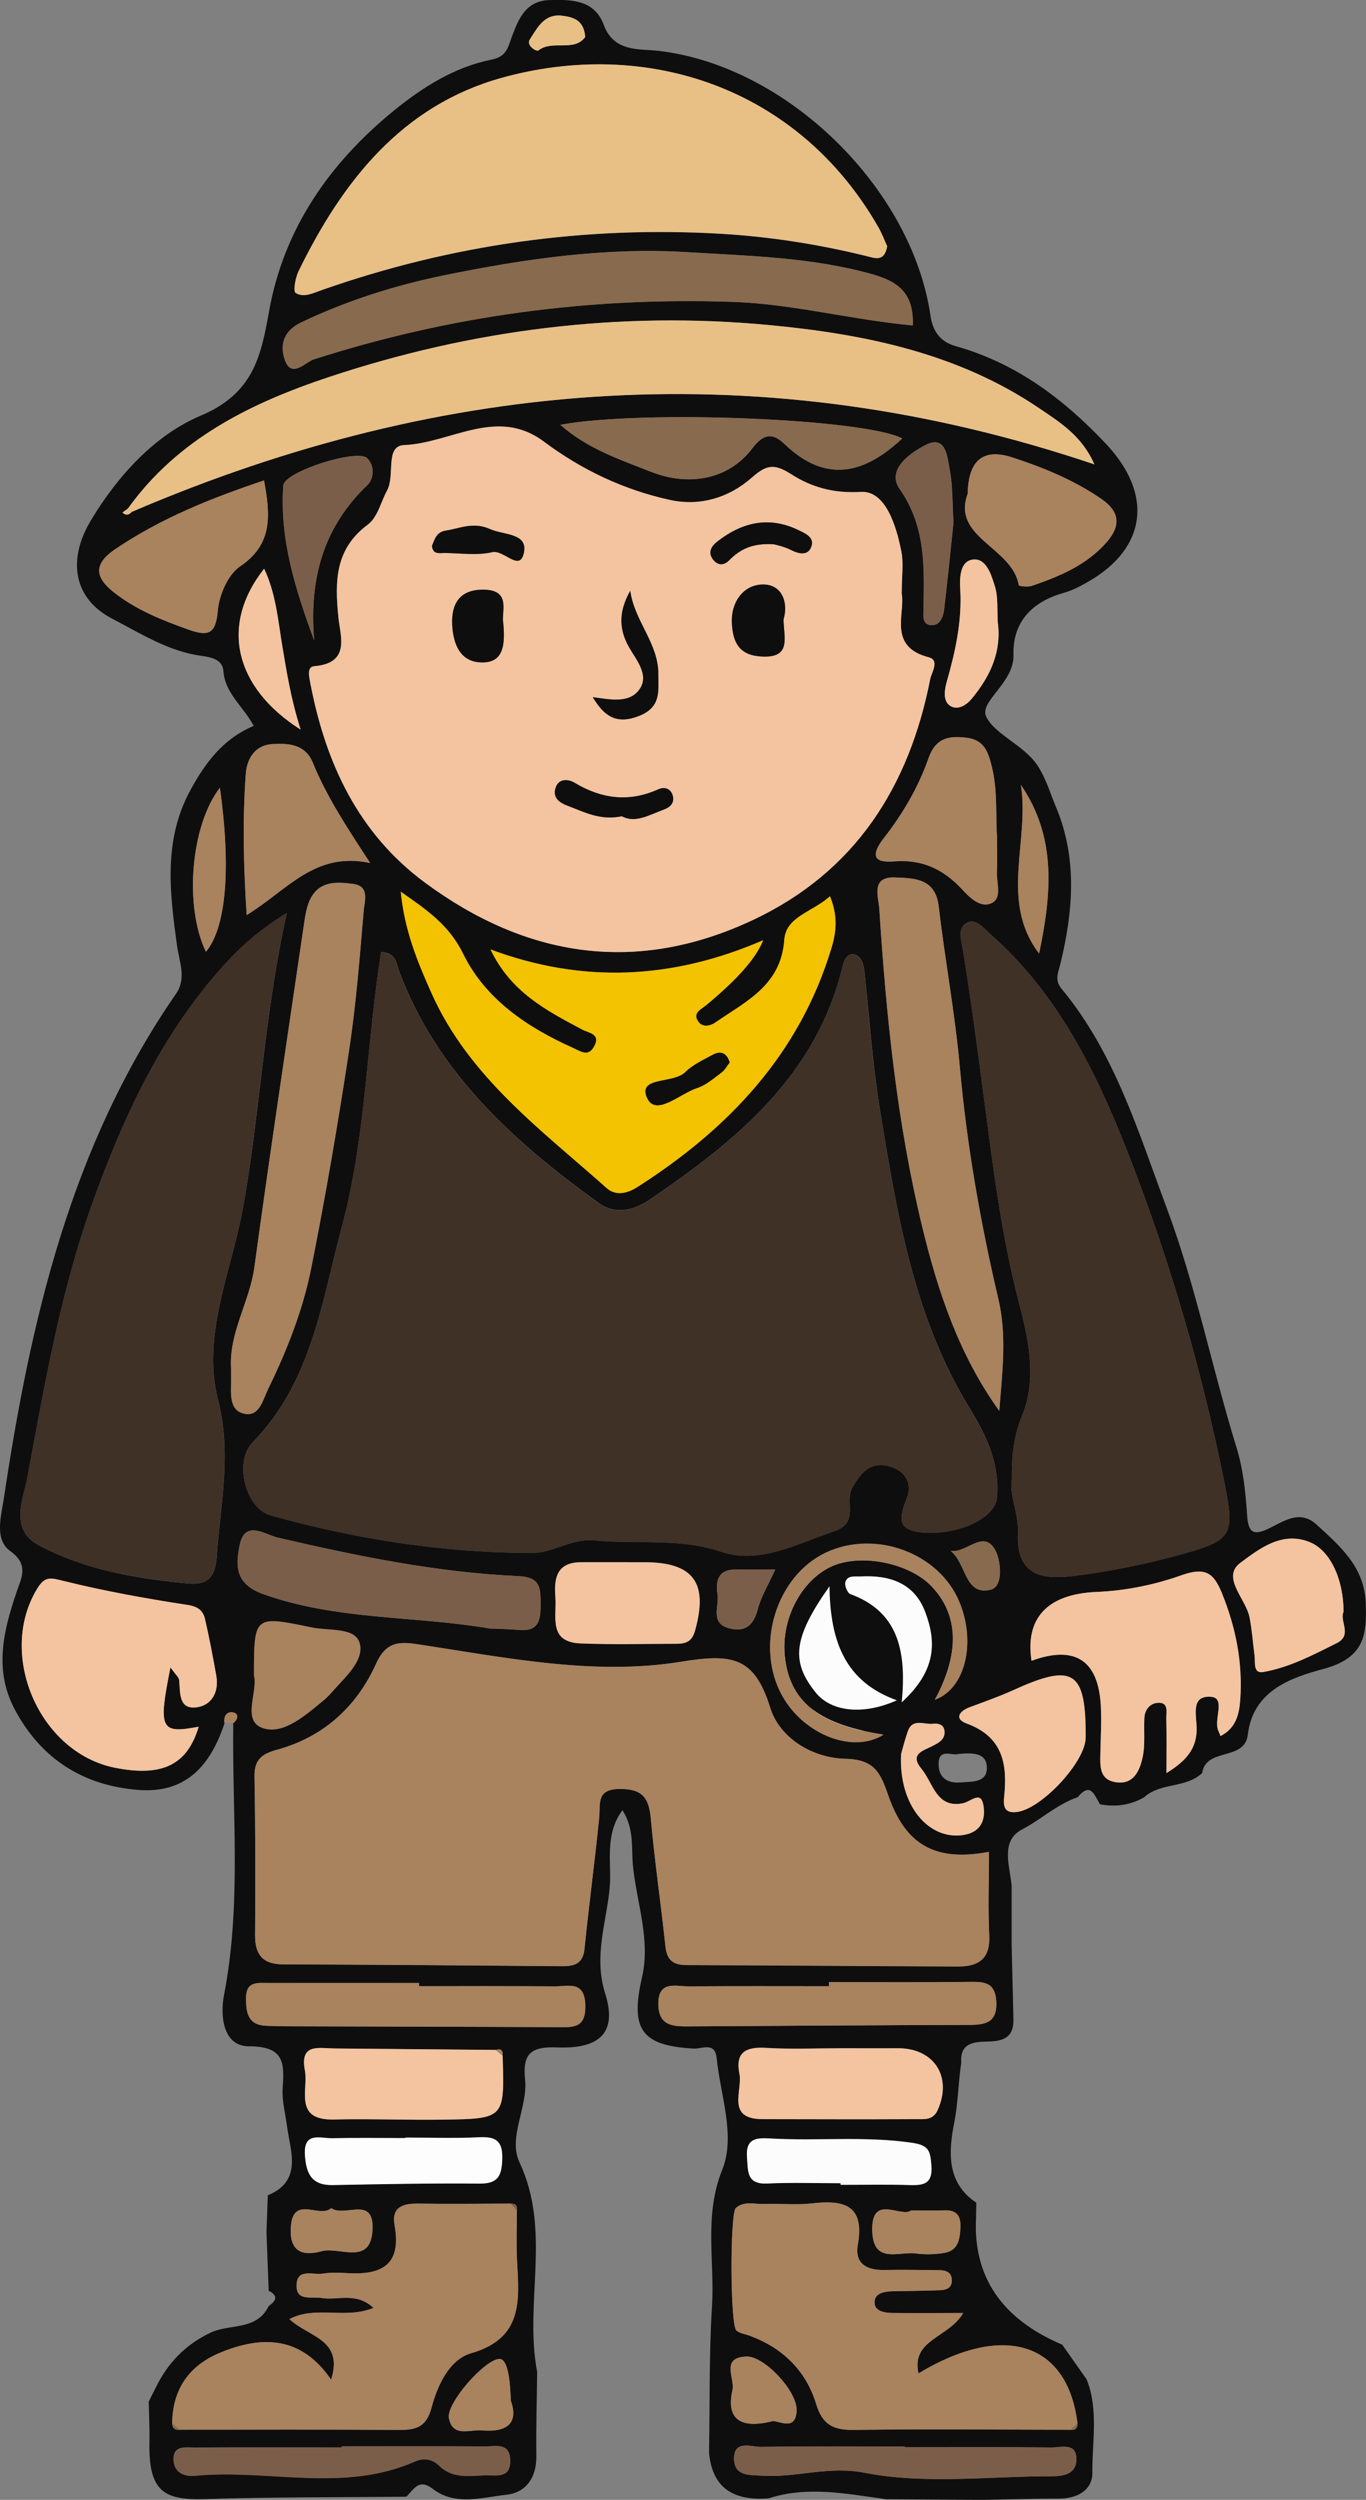 <?xml version="1.0" encoding="UTF-8"?>
<svg id="Layer_2" data-name="Layer 2" xmlns="http://www.w3.org/2000/svg" viewBox="0 0 185.46 339.37">
  <rect x="0" y="0" width="185.46" height="339.37" fill="#808080" stroke="none"/>
  <defs>
    <style>
      .cls-1 {
        fill: #f3c200;
      }

      .cls-2 {
        fill: #e8c086;
      }

      .cls-3 {
        fill: #fcfcfc;
      }

      .cls-4 {
        fill: #f3c49f;
      }

      .cls-5 {
        fill: #fdfdfd;
      }

      .cls-6 {
        fill: #a9825e;
      }

      .cls-7 {
        fill: #0f0e0e;
      }

      .cls-8 {
        fill: #3f3126;
      }

      .cls-9 {
        fill: #886a4e;
      }

      .cls-10 {
        fill: #7b5e49;
      }
    </style>
  </defs>
  <g id="Layer_1-2" data-name="Layer 1">
    <g>
      <ellipse class="cls-3" cx="117.83" cy="222.97" rx="11.5" ry="12"/>
      <path class="cls-7" d="m30.49,233.91c-1.85,5.62-5.12,9.57-11.61,9.09-7.55-.56-13.3-4.2-16.88-10.94-2.85-5.36-1.54-10.7.29-16.04.63-1.83,1.67-3.62-.91-5.46-2.19-1.56-1.2-4.84-.87-7.06,3.63-24.26,9.1-47.94,23.39-68.59,1.46-2.11.43-4.33.13-6.56-.98-7.16-1.89-14.3,1.84-21.12,2.05-3.76,4.5-6.99,8.58-8.68-1.44-2.69-3.89-4.39-4.12-7.46-.11-1.51-1.54-1.86-2.97-2.05-4.47-.6-8.26-3.04-12.13-5.05-5.25-2.72-6.12-7.98-2.88-13.36,3.69-6.13,8.72-11.59,14.92-14.21,7.08-2.99,8.16-7.96,9.26-14.16,2-11.23,8.23-20.13,16.92-27.22,3.88-3.16,8.22-5.93,13.27-6.94,2.14-.43,2.23-1.7,2.85-3.32.84-2.18,1.8-4.68,5.04-4.77,3.12-.09,6.12,0,7.38,3.41,1.37,3.69,4.85,3.19,7.36,3.48,17.48,1.99,34.45,18.63,36.98,35.95.34,2.33,1.49,3.6,3.44,4.15,8.2,2.3,14.64,7.16,20.39,13.26,6.37,6.76,5.59,14.04-2.29,18.64-1.1.64-2.27,1.26-3.49,1.6-4.3,1.2-6.91,4-6.78,8.39.12,3.81-4.7,6.34-3.7,8.41,1.16,2.41,5.08,3.83,6.91,6.55,1.25,1.85,1.86,4.12,2.76,6.2,2.7,6.83,2.08,13.79.43,20.67-.32,1.35-.88,2.31.14,3.53,7.24,8.73,10.4,19.41,14.27,29.76,3.97,10.62,6.15,21.77,9.49,32.57.9,2.91,1.21,6.06,1.42,9.12.14,2.02.62,2.85,2.61,1.96,2.23-1,4.47-2.87,6.86-.65,3.13,2.89,6.42,5.65,6.63,10.56.19,4.49-.23,7.5-5.7,8.99-4.27,1.16-9.58,2.85-10.3,8.91-.43,3.69-5.66,1.69-6.21,5.24-2.21,2.09-5.65,1.24-7.88,3.29-1.87,1.07-3.86,1.34-5.97.95-.76-1.12-1.22-3.16-3.04-.97-2.8.96-4.97,3.03-7.57,4.39-2.96,1.55-1.65,4.94-1.4,7.66,0,2.67,0,5.33,0,8,.08,3.33.16,6.66.24,9.99.08,2.28-.98,3.06-3.27,3.13-1.64.05-4.06-.06-3.81,2.88-.41,2.7-.42,5.42-.96,8.16-.74,3.79-1.12,8.11,3,10.84l-.03,2q-.65,12.04,11.7,17.28c1.11,1.57,2.21,3.14,3.32,4.72,1.63,4.13.73,8.45.77,12.66.02,2.37-2.06,3.53-4.58,3.52-3.47-.01-6.93.11-10.4.17l-13.01-.09c-5.33-.72-10.65-1.85-15.99-.11-4.51.33-7.59-1.21-8.06-6.16.11-6.65-.01-13.32.4-19.95.38-6.15-1.12-12.25,1.39-18.52,1.85-4.62-.26-10.09-.76-15.16-.22-2.24-2.02-1.22-3.1-1.28-7.1-.38-8.67-2.58-7.03-9.69,1.18-5.14-.75-10.15-1.24-15.19-.22-2.24.22-4.92-1.42-7.48-2.48,3.31-1.45,7.26-1.72,10.38-.4,4.7-2.24,9.39-.63,14.49,1.67,5.28-.66,7.57-6.54,7.33-3.51-.14-4.7.83-4.33,4.37.39,3.77-2.35,7.83-.76,11.23,4.39,9.32.61,19.08,2.4,28.46-.04,3.8-.16,7.6-.11,11.4.04,2.92-1.37,4.97-4.07,5.27-3.32.36-6.93,1.56-10.01-.81-1.91-1.47-2.57.14-3.58,1.08-9.09.09-18.19.03-27.27.32-5.68.18-7.74-1.04-7.6-7.8.04-1.81-.06-3.63-.1-5.44.34-.67.68-1.33,1.01-2,1.58-3.21,3.93-5.66,7.16-7.24,2.63-1.41,6.43-.26,8.12-3.72.99-.69,1.37-1.39,0-2.08-.1-2.65-.2-5.3-.3-7.96.06-1.67.12-3.33.18-5,4.78-1.95,3.04-6.08,2.62-9.31-.22-1.73-.72-3.52-.6-5.28.24-3.43.21-5.63-4.6-5.64-3.49-.01-3.92-4.11-3.36-6.98,2.38-12.25,1.09-24.59,1.25-36.89.61-.47.78-1.23.06-1.43-.87-.24-1.42.41-1.26,1.42Zm37.75,45.17c.06-.71-.2-1.03-.94-.78-7.3-.07-14.61-.13-21.91-.2-2.07-.02-4.69-.74-4,2.94.5,2.68-1.57,6.83,3.94,6.7,4.98-.12,9.96.1,14.94.02,8.24-.13,8.24-.18,7.97-8.67Zm-44.86,49.94c.03.66.4.91,1.03.83,9.96,0,19.93-.03,29.89.03,2.25.02,3.6-.45,4.28-2.98.82-3.06,2.4-6.56,5.4-7.43,7.01-2.03,6.53-7.09,6.23-12.43-.13-2.32-.03-4.65-.03-6.97.1-.64-.18-.94-.83-.91-4.15,0-8.3.06-12.44,0-2.13-.04-3.79.41-3.33,2.96,1.04,5.74-2.17,6.79-6.82,6.46-.99-.07-2-.06-2.98.09-1.31.2-3.43-.76-3.51,1.53-.08,2.28,2.01,1.54,3.37,1.77,2.19.37,4.72-.87,7.07,1.35-3.89,1.59-7.82-.37-11.4,1.52,2.53,2.43,7.39,2.69,5.65,8.22-4.04-5.9-9.33-6.03-15.04-3.67-4.24,1.74-6.49,4.97-6.54,9.63Zm121.96.84c.65.08.96-.21.95-.86-1.33-10.98-9.99-13.79-21.59-6.8-1-4.64,4.08-4.78,6.07-8.2-3.57,0-6.47.02-9.37,0-1.17-.01-2.73-.14-2.66-1.53.07-1.31,1.6-1.42,2.81-1.43,2-.02,3.99-.07,5.99-.13.87-.02,1.68-.24,1.69-1.33,0-1.06-.74-1.38-1.65-1.39-2.5-.03-4.99-.08-7.49-.03-2.42.05-4.08-.85-3.62-3.45.95-5.41-1.94-6.08-6.24-5.59-2.14.25-4.32,0-6.48.08-1.29.05-2.7-.44-3.84.53-.82.7-.79,15.93.07,16.65.47.4,1.21.48,1.83.71,4.49,1.68,7.64,4.76,9.02,9.33.83,2.74,2.33,3.49,5.07,3.45,9.81-.14,19.63-.03,29.44-.02ZM17.89,69.49c42.59-18.27,85.96-21.53,130.69-6.45-1.68-3.87-4.67-5.7-7.51-7.63-11.09-7.51-23.84-10.08-36.76-11.29-20.27-1.9-40.23.62-59.54,7.03-10.58,3.51-20.6,8.37-27.4,17.89-.25.18-.49.35-.74.53.45.45.86.36,1.26-.08Zm33.85,59.77c-1.97,12.38-2.05,25.1-5.32,37.25-2.75,10.24-4.11,21.13-12.12,29.3-2.57,2.62-.96,8.96,2.45,9.91,11.58,3.24,23.41,5.06,35.44,5.11,2.87.01,5.43-2.04,8.59-1.72,5.71.57,11.41-.39,17.2,1.56,5.17,1.74,10.31-1.14,15.33-2.82,3.38-1.12,1.34-4.02,2.39-5.87,1.16-2.03,2.48-3.66,5.1-2.91,2.11.61,3.08,2.29,2.34,4.25-.96,2.56-1.61,4.43,2.21,4.73,4.69.37,9.76-1.93,10-4.71.39-4.62-1.32-8.27-3.77-12.27-7.53-12.3-9.83-26.4-12.11-40.38-1-6.14-1.42-12.38-2.08-18.58-.11-1.04-.31-2.15-1.3-2.5-.85-.3-1.44.52-1.64,1.36-3.53,14.99-14.42,23.87-26.34,31.95-2.35,1.59-4.79,1.88-6.85.38-11.52-8.34-21.95-17.68-27.1-31.54-.36-.96-.35-2.41-2.41-2.51Zm70.67-48.77c0-2.32.26-4.03-.05-5.64-.7-3.51-2.15-8.29-5.5-8.08-3.81.23-6.79-.7-9.48-2.42-2.4-1.54-3.43-1.18-5.39.54-3.06,2.67-6.96,3.86-11.04,2.97-6.26-1.37-11.97-4.06-17.12-7.92-6.37-4.77-12.65.22-18.96.47-2.66.11-1.2,4.1-2.33,6.17-.85,1.56-1.25,3.62-2.65,4.66-4.42,3.3-4.44,7.69-3.96,12.52.26,2.61,1.68,6.25-3.27,6.67-1,.09-.73,1.28-.53,2.35,2.07,10.83,6.5,20.34,15.56,27.03,13.84,10.22,28.8,12.51,44.62,5.02,13.79-6.52,21.11-18.05,23.97-32.67.16-.83,1.32-2.54-.17-2.93-5.71-1.48-3.14-6.04-3.72-8.75Zm11.86,170.9c-7.2,1.36-11.31-.83-13.68-7.69-1.05-3.03-1.87-4.85-5.79-4.94-4.47-.09-8.95-2.79-10.23-6.94-2.16-6.97-5.23-7.35-12.14-6.23-11.86,1.93-23.97-.61-35.89-2.4-2.54-.38-4.2-.18-5.47,2.64-2.64,5.86-7.16,9.99-13.49,11.71-2.09.57-3.07,1.38-3.03,3.67.13,7.15.13,14.31.08,21.46-.02,2.67,1.03,3.97,3.78,3.99,12.64.05,25.29.14,37.93.25,1.71.01,2.82-.36,3.02-2.38.6-5.92,1.39-11.82,1.99-17.75.19-1.95-.45-3.91,2.83-3.93,3.13-.01,3.94,1.3,4.19,4.1.51,5.76,1.36,11.48,1.97,17.24.2,1.88,1.03,2.56,2.87,2.57,12.31.03,24.61.14,36.92.19,2.7,0,4.33-1.04,4.18-4.16-.18-3.64-.04-7.3-.04-11.41Zm3.11-50.5c-.36,2.01.95,4.64.83,7.11-.31,6.11,3.53,6.43,7.58,5.94,5.02-.61,10.03-1.66,14.91-3.02,6.63-1.84,6.93-2.65,5.55-9.55-3.11-15.5-7.53-30.65-13.31-45.34-4.28-10.88-9.5-21.31-18.52-29.24-.91-.8-2.04-2.35-3.37-1.36-1.06.79-.5,2.33-.28,3.67,1.03,6.47,1.91,12.97,2.76,19.47,1.24,9.41,2.36,18.79,4.76,28.05,1.28,4.92,2.58,10.43.52,15.46-1.12,2.75-1.47,5.33-1.43,8.81ZM38.92,123.96c-4.3,2.66-6.87,5.17-9.27,7.92-8.09,9.28-13.09,20.23-17.17,31.66-4.32,12.08-6.47,24.71-8.8,37.25-.49,2.62-2.47,6.82,1.56,8.97,6.31,3.37,13.25,4.54,20.28,5.21,2.72.26,3.71-.9,3.91-3.72.5-7.07,2.05-13.89.17-21.22-2.24-8.73,1.78-17.34,3.35-25.86,2.37-12.95,2.86-26.1,5.98-40.21ZM120.45,33.46c-.38-.83-.73-1.76-1.21-2.61-10.87-18.99-31.48-25.74-51.16-20.26-13.56,3.78-21.63,14.09-27.56,26.26-.43.88-.74,2.71-.39,2.93,1.14.7,2.4,0,3.69-.44,17.46-6.11,35.47-8.66,53.92-7.6,6.65.38,13.26,1.41,19.76,3,1.27.31,2.54.9,2.94-1.26Zm-53.84,95.44c2.76,5.79,7.61,8.29,12.42,10.85.9.48,2.6.59,1.64,2.31-.81,1.46-1.78.68-2.92.17-6.24-2.8-11.86-6.62-14.87-12.76-1.91-3.9-4.85-5.89-8.46-8.42.5,5.26,2.28,9.53,4.17,13.76,5.08,11.38,14.87,18.53,23.78,26.47,1.21,1.07,2.75.77,4.16-.13,12.4-7.92,22.04-18.07,26.38-32.52.66-2.19.85-4.35-.22-6.96-2.43,2.18-5.98,2.76-6.2,5.9-.43,6.21-5.23,8.38-9.37,11.24-.68.47-1.71.69-2.28-.09-.88-1.2.34-1.69,1.06-2.28q6.36-5.26,7.71-8.8c-12.27,5.32-24.5,5.91-37,1.25Zm-35.22,57.06c0,.5,0,1,0,1.5-.01,1.82-.29,4.14,1.97,4.48,1.9.29,2.38-2.01,3.07-3.42,2.56-5.24,4.7-10.69,5.84-16.4,1.94-9.76,3.62-19.58,5.12-29.43.96-6.32,1.46-12.72,2-19.1.11-1.26.85-3.3-1.44-3.6-2.14-.28-4.47-.45-5.73,1.9-.53.99-.73,2.19-.9,3.32-2.29,15.6-4.64,31.19-6.77,46.81-.65,4.76-3.53,8.97-3.15,13.93Zm104.29,5.58c.37-5.15,1.07-10.1-.13-15.2-2.42-10.33-4.27-20.78-5.22-31.39-.66-7.33-2.02-14.6-2.88-21.92-.45-3.79-3.25-3.8-5.84-3.92-3.45-.16-2.33,2.58-2.22,4.3.94,14.51,2.39,28.97,5.83,43.14,2.13,8.81,5,17.39,10.46,24.98Zm-11.75-147.36c.18-4.41-2.04-5.98-5.49-6.95-8.23-2.32-16.72-2.48-25.11-3-11.11-.69-22.18.92-33.07,3.15-6.67,1.37-13.17,3.43-19.37,6.39-2.33,1.11-2.88,2.93-2.28,4.88.89,2.9,2.86.49,3.96.14,18.53-5.95,37.48-8.49,56.94-7.82,8.13.28,15.97,2.41,24.42,3.2ZM23.14,226.35c.72,1.02,1.15,1.36,1.19,1.73.16,1.62-.1,3.88,2.14,3.73,2.15-.15,3.33-1.98,2.9-4.33-.46-2.57-.94-5.13-1.53-7.67-.27-1.17-.96-1.71-2.41-1.93-5.63-.86-11.24-1.87-16.76-3.24-1.71-.42-2.53-.72-3.57.97-5.52,8.93.21,22.32,10.51,24.38,6.41,1.28,9.83-.39,11.37-5.57-5.19.98-5.52.38-3.83-8.06Zm142.57,9.33c2.04-1.08,2.52-2.83,2.67-4.94.35-5.04-.6-9.78-2.48-14.44-1.14-2.82-2.3-3.59-5.53-2.44-3.63,1.29-7.52,2.09-11.54,2.26-6.76.29-9.65,3.67-8.79,9.34,5.88-2.14,9.07-.1,9.41,6.1.12,2.16-.01,4.33-.06,6.49-.03,1.69-.16,3.52,2.05,3.89,2.41.41,3.26-1.51,3.66-3.26.4-1.75.17-3.64.26-5.46.06-1.14.79-1.98,1.81-2.05,1.55-.1,1.15,1.27,1.17,2.15.06,2.19.02,4.38.02,7.39,2.87-1.78,4-3.39,4.1-5.75.07-1.83-.98-4.82,1.93-4.61,2.12.16.28,3.15,1.05,4.7.07.15.13.31.26.62Zm-99.24-14.6c1.33.06,2.66.06,3.98.19,2.65.26,2.95-1.33,2.94-3.41-.01-2.11.11-3.75-2.97-3.89-11.09-.5-21.92-2.72-32.71-5.23-1.79-.42-4.46-2.5-5.18,1.05-.53,2.65-.7,5.23,3.2,6.62,10,3.57,20.52,2.92,30.72,4.66Zm-30.62-155.86c-7.12,2.38-13.97,5.12-20.19,9.32-3.15,2.13-2.73,3.97.07,6.09,2.97,2.25,6.31,3.57,9.76,4.81,2.61.93,3.79.83,4.07-2.49.18-2.14,1.36-4.93,3.02-6.05,4.48-3.02,4.13-6.95,3.26-11.68Zm78.55,212.85v-.02c-3.48,0-6.96.16-10.43-.05-2.71-.16-4.17.61-3.58,3.5.47,2.32-1.87,6.16,3.14,6.17,6.95.02,13.9.04,20.86,0,1.07,0,2.28.2,2.92-1.24,2.02-4.52-.49-8.41-5.46-8.38-2.48.02-4.97,0-7.45,0Zm16.98-211.05c-2.22,5.96,6.08,7.25,6.94,12.42.02.13,1.21.27,1.75.09,3.79-1.29,7.45-2.81,10.19-5.95,1.95-2.23,1.75-4.15-.69-5.83-3.73-2.57-7.86-4.27-12.13-5.66q-5.91-1.92-6.06,4.92Zm-8.89-7.5c-5.06-2.66-35.14-3.93-46.41-1.85,3.66,3.23,8.03,4.7,12.31,6.38,5.11,2.01,10.52,1.11,13.79-3.23,1.72-2.29,3.01-1.81,4.37-.51,5.67,5.42,10.89,3.95,15.94-.78Zm-9.93,209.56c0,.19,0,.37,0,.56-6.32,0-12.64-.03-18.97.02-1.81.02-4.29-.89-4.2,2.5.07,2.93,2.09,2.94,4.18,2.93,12.64-.07,25.29-.16,37.93-.2,2.25,0,3.94-.27,3.77-3.2-.16-2.67-1.75-2.67-3.76-2.64-6.32.08-12.63.03-18.95.03Zm-55.66.55v-.43c-6.81,0-13.62,0-20.44,0-1.51,0-3.07-.27-3.06,2.09,0,2.06.33,3.68,2.85,3.73.83.02,1.66.06,2.49.06,12.31.04,24.61.06,36.92.12,2.11.01,3.89.21,3.81-2.96-.08-3.4-2.29-2.57-4.12-2.58-6.15-.04-12.3-.02-18.46-.02Zm78.47-156c-.23-2.75.13-6.17-.73-9.65-.57-2.3-1.22-3.61-3.59-3.86-2.36-.25-4.05.13-4.99,2.81-1.37,3.92-3.49,7.54-6.05,10.82-1.69,2.17-1.61,3.42,1.35,3.18,3.81-.31,6.67,1.02,9.24,3.77,1.01,1.08,2.6,2.77,4.21,1.79,1.22-.74.46-2.75.54-4.2.07-1.32.01-2.66.01-4.67Zm-101.87,10.59c5.57-3.4,9.22-8.66,16.76-7.06-3.36-5.12-5.97-9.16-7.79-13.62-1.05-2.56-3.36-2.64-5.45-2.53-2.28.12-3.48,1.82-3.65,4.07-.44,6.11-.33,12.22.12,19.15Zm51.88,87.85c-2.16,0-4.33-.01-6.49,0-3.25.02-3.69,2.08-3.48,4.71.21,2.65-1.02,6.14,3.43,6.31,4.32.17,8.66.06,12.99.05,1.22,0,2.11-.25,2.53-1.75,1.85-6.54-.19-9.34-6.98-9.32-.67,0-1.33,0-2,0Zm97.04,6.75c0-4.36-1.76-8.24-4.47-9.42-3.83-1.66-7.04.9-9.54,2.76-2.63,1.96.75,4.88,1.24,7.37.35,1.76.46,3.51.69,5.26.12.9-.22,2.43,1.18,2.19,3.56-.61,6.76-2.32,9.97-3.92,2.19-1.09.34-2.99.93-4.24Zm-35.01,17.07c.06-9.06-1.65-10.18-9.76-6.48-1.95.89-3.98,1.6-5.98,2.34-1.45.54-2.11,1.59-.42,2.21,4.9,1.79,5.57,5.49,5.1,9.93-.13,1.22-.04,2.33,1.78,2.08,3.35-.47,9.26-6.81,9.28-10.08Zm-92.34,54.29s0,.04,0,.06c-3.32,0-6.65-.05-9.97.02-1.62.03-3.9-.94-3.68,2.31.17,2.48.9,4.1,3.76,4.04,6.65-.13,13.29-.25,19.94-.2,2.48.02,3-1.01,3.08-3.27.09-2.51-.85-3.13-3.16-3.01-3.32.17-6.64.04-9.97.04Zm67.77,42.04s0-.06,0-.09c-6.49,0-12.98-.06-19.47.05-1.38.02-3.83-1.04-3.7,1.77.11,2.24,2.2,2.03,3.86,2.14,4.62.29,8.88-1.37,13.93-.39,8.18,1.59,16.89.45,25.38.46,1.61,0,3.25-.32,3.3-2.22.06-2.41-2.03-1.67-3.34-1.68-6.66-.07-13.31-.03-19.97-.03Zm-76.44-.11v.14c-6.65,0-13.31-.03-19.96.02-1.22,0-2.98-.36-2.87,1.72.09,1.65,1.47,2.24,2.87,2.1,9.95-.98,20.19,2.36,29.92-1.95,1.17-.52,2.35-.32,3.24.56,1.78,1.76,4,1.42,6.12,1.33,1.5-.06,3.7.57,3.55-2.16-.13-2.34-2.05-1.74-3.41-1.75-6.49-.05-12.97-.02-19.46-.02Zm67.75-35.74c0,.07,0,.14,0,.21,3.16,0,6.32-.07,9.48.03,1.99.06,3.03-.3,2.83-2.72-.16-1.91-.32-2.67-2.63-3.01-6.45-.94-12.9-.2-19.33-.59-1.9-.11-3.26.05-3.06,2.56.15,1.9-.08,3.68,2.75,3.55,3.32-.15,6.65-.04,9.97-.04Zm-79.67-69.01c.63,2.21-1.7,6.17,1.18,7.2,2.8,1,5.82-1.72,8.29-3.75.38-.32.74-.67,1.07-1.05,1.74-2.01,4.44-4.27,3.83-6.64-.58-2.26-4.14-1.7-6.47-2.18-7.88-1.63-7.87-1.66-7.89,6.41Zm8.18-140.43c-.71-8.26,1.21-15.34,7.21-21.07.84-.8,1.11-2.55-.02-3.66-1.34-1.32-11.24,1.83-11.38,3.69-.52,7.26,1.61,14.06,4.19,21.04Zm77.31,148.55c-8.59-1.34-12.44-4.24-13.35-10.06-.79-5.06,1.86-10.59,6.06-12.68,3.92-1.95,10.7-.67,13.81,2.6,3.69,3.88,3.84,9.21.43,15.39,4.08-1.42,5.66-7.64,3.35-13.24-2.74-6.66-11.39-9.88-18.11-6.74-6.8,3.18-9.72,12.76-5.93,19.48,2.99,5.3,9.64,7.84,13.74,5.24Zm9.49-164.55c-.17-2.77-.1-4.97-.5-7.07-.33-1.75-.47-4.9-3.3-3.45-1.92.99-5.39,3.27-3.51,5.96,3.57,5.12,3.33,10.59,3.24,16.22-.01.92-.26,2.27,1.15,2.27,1.13,0,1.54-1.18,1.65-2.17.49-4.11.9-8.24,1.27-11.76Zm6.01,13.47c-.11-1.65.07-3.39-.42-4.91-.47-1.48-1.15-3.76-2.95-3.54-1.74.22-1.83,2.36-1.73,4.03.26,4.29-.64,8.4-1.81,12.49-.32,1.11-.56,2.58.35,3.27,1,.75,2.24.06,3.04-.92,2.49-3.02,4.07-6.36,3.51-10.42Zm-94.65,14.64c-1.34-4.26-1.88-7.76-2.47-11.25-.59-3.47-.84-7.1-2.48-10.59-5.98,7.54-4.14,16.05,4.95,21.84Zm71.79,116.32c-4.99,7.07-5.22,10.25-1.86,14.42,2.07,2.57,6.34,3.13,11.02,1.05-7-2.52-9.06-7.94-9.15-15.47Zm9.81,15.75c4.76-4.35,4.7-8.25,3.21-12.24-1.48-3.97-4.85-5.07-8.77-4.86-.75.04-1.82-.2-2.09.78-.13.46.28,1.47.68,1.62,6.28,2.31,7.7,7.34,6.97,14.69ZM29.86,106.94c-3.95,5.06-4.89,16.1-1.9,22.27,2.75-3.31,3.42-11.26,1.9-22.27Zm108.74-.39c1.23,7.58-2.94,15.81,2.48,22.9,1.64-7.88,2.47-15.68-2.48-22.9Zm-16.24,131.51c-.39,6.97,3.7,11.76,8.43,11.05,2.56-.39,3.01-2.23,2.76-3.92-.33-2.23-1.69-.6-2.85-.38-3.57.69-4-2.78-5.58-4.69-1.65-1.99.17-2.42,1.48-3.09.86-.44,1.82-.92,1.63-2.14-.13-.86-.96-.95-1.56-.88-1.19.14-2.78-.81-3.41,1.04-.43,1.24-.75,2.53-.89,3Zm1.35,62.02c-1.41,1.05-5.44-2.35-5.29,2.79.14,4.55,3.6,2.75,5.89,3.05,1.3.17,2.67.15,3.96-.09,1.82-.34,2.05-1.84,2.12-3.43.08-1.69-.58-2.42-2.29-2.33-1.32.07-2.65.01-4.4.01Zm-19.06,28.67c.74-.44,3.41,1.63,3.5-1.54.08-2.61-4.39-7.37-6.79-7.29-3.6.11-1.56,2.96-1.92,4.54-.84,3.72.8,5.31,5.2,4.29Zm-35.3-2.86q-.17-5.81-1.62-5.65c-2.05.22-7.18,6.05-6.78,8.06.53,2.64,2.85,1.49,4.45,1.64,3.26.3,5.09-.85,3.95-4.04Zm-24.38-26.13c-1.64,1.47-5.34-1.98-5.5,2.86-.12,3.43,2.1,3.58,4.21,2.99,2.41-.67,6.71,2.08,6.9-3,.17-4.59-3.76-1.54-5.62-2.85Zm60.28-86.68c-2.11,0-3.73.02-5.35,0-2.4-.04-2.76,1.53-2.48,3.34.25,1.61-1.07,3.92,1.57,4.63,2.14.57,3.33-.37,3.9-2.59.43-1.7,1.41-3.27,2.36-5.37Zm23.82-2.54c2.14,1.66,1.89,6.14,5.44,5.27,1.78-.44,1.39-3.98.61-5.39-1.59-2.87-3.86.45-6.05.12ZM79.45,5.03c-.16-2.24-1.51-2.68-3.06-2.89-2.5-.35-3.43,1.64-4.46,3.22-.53.82.92,1.69,1.17,1.49,1.88-1.49,4.82.26,6.35-1.82Zm50.69,233.08c-.82.32-2.73-.9-2.71,1.41.02,1.85,1.23,2.6,2.97,2.46,1.44-.12,3.48.05,3.58-1.79.12-2.26-1.87-2.27-3.83-2.08Z"/>
      <path class="cls-6" d="m30.49,233.91c-.16-1,.39-1.66,1.26-1.42.72.2.55.96-.06,1.43-.4,0-.8,0-1.2-.01Z"/>
      <path class="cls-4" d="m122.41,80.5c.58,2.71-1.99,7.28,3.72,8.75,1.49.39.33,2.09.17,2.93-2.86,14.62-10.18,26.15-23.97,32.67-15.82,7.48-30.78,5.2-44.62-5.02-9.05-6.69-13.48-16.2-15.56-27.03-.2-1.07-.48-2.26.53-2.35,4.95-.42,3.53-4.06,3.27-6.67-.49-4.84-.47-9.22,3.96-12.52,1.4-1.04,1.79-3.1,2.65-4.66,1.13-2.07-.34-6.07,2.33-6.17,6.3-.25,12.58-5.24,18.96-.47,5.15,3.85,10.86,6.55,17.12,7.92,4.07.89,7.98-.29,11.04-2.97,1.96-1.72,2.99-2.08,5.39-.54,2.69,1.72,5.68,2.65,9.48,2.42,3.35-.2,4.81,4.57,5.5,8.08.32,1.6.05,3.32.05,5.64Zm-54.09,4.07c-.33-1.42,1.2-4.5-2.72-4.52-3.17-.02-4.35,1.89-4.21,4.78.13,2.67,1.12,5.13,4.14,5.1,2.89-.03,3.04-2.49,2.79-5.36Zm12.17,10.08c1.55,2.61,3.24,3.73,6.28,2.53,3.04-1.2,2.6-3.41,2.61-5.68.02-4.18-3.28-7.24-3.81-11.31-1.45,2.57-1.68,5-.18,7.64,1,1.76,2.83,3.83,1.4,5.79-1.4,1.92-3.95,1.33-6.29,1.02Zm25.88-10.54c.7-2.4-.25-4.88-2.96-4.76-2.44.11-4.22,2.32-4.05,5.31.15,2.64,1.05,4.32,4.07,4.47,4.03.2,2.99-2.52,2.94-5.02Zm-21.94,26.7c1.84.99,3.75-.21,5.73-.92.81-.3,1.45-.9,1.18-1.87-.27-.99-1.14-1.23-1.95-.87-3.96,1.78-7.68,1.33-11.35-.87-.82-.49-2.08-.64-2.55.52-.52,1.28.22,2.08,1.51,2.56,2.28.85,4.45,2.07,7.44,1.45Zm20.71-36.9c.17.06,1.31.28,2.3.78,1.01.51,2.11.71,2.6-.24.72-1.41-.61-1.99-1.64-2.48-4-1.94-7.65-1.07-11.01,1.54-.81.63-1.36,1.51-.54,2.51.61.75,1.41.78,2.1.08,1.45-1.45,3.09-2.43,6.19-2.2Zm-46.49.18c.1,1.25,1.08.97,1.8.98,2.13.04,4.35.36,6.38-.11,1.61-.37,3.81,2.85,4.32-.05.44-2.55-2.76-2.25-4.61-3.08-2.3-1.03-4.06-.09-6.06.21-1.2.18-1.46,1.15-1.83,2.05Z"/>
      <path class="cls-6" d="m134.27,251.4c0,4.11-.14,7.77.04,11.41.15,3.12-1.48,4.17-4.18,4.16-12.31-.04-24.61-.15-36.92-.19-1.84,0-2.68-.69-2.87-2.57-.6-5.75-1.46-11.48-1.97-17.24-.25-2.79-1.05-4.11-4.19-4.1-3.28.01-2.63,1.98-2.83,3.93-.59,5.92-1.39,11.82-1.99,17.75-.2,2.02-1.31,2.39-3.02,2.38-12.64-.11-25.28-.2-37.93-.25-2.75-.01-3.8-1.32-3.78-3.99.05-7.15.05-14.31-.08-21.46-.04-2.29.95-3.1,3.03-3.67,6.32-1.72,10.85-5.85,13.49-11.71,1.27-2.82,2.93-3.03,5.47-2.64,11.91,1.79,24.02,4.32,35.89,2.4,6.91-1.12,9.98-.74,12.14,6.23,1.29,4.15,5.77,6.85,10.23,6.94,3.92.08,4.74,1.9,5.79,4.94,2.37,6.86,6.48,9.05,13.68,7.69Z"/>
      <path class="cls-2" d="m120.45,33.46c-.4,2.16-1.67,1.57-2.94,1.26-6.5-1.59-13.11-2.62-19.76-3-18.45-1.06-36.46,1.49-53.92,7.6-1.3.45-2.55,1.14-3.69.44-.35-.21-.04-2.04.39-2.93,5.93-12.16,14-22.48,27.56-26.26,19.68-5.48,40.28,1.27,51.16,20.26.49.85.83,1.78,1.21,2.61Z"/>
      <path class="cls-2" d="m17.37,69.04c6.81-9.52,16.82-14.38,27.4-17.89,19.31-6.4,39.27-8.93,59.54-7.03,12.92,1.21,25.66,3.78,36.76,11.29,2.84,1.92,5.83,3.76,7.51,7.63-44.73-15.08-88.1-11.82-130.69,6.45-.17-.16-.34-.31-.52-.45Z"/>
      <path class="cls-6" d="m145.34,329.86c-9.81-.01-19.63-.12-29.44.02-2.74.04-4.24-.71-5.07-3.45-1.38-4.57-4.53-7.66-9.02-9.33-.62-.23-1.36-.31-1.83-.71-.86-.73-.89-15.95-.07-16.65,1.14-.97,2.55-.48,3.84-.53,2.16-.08,4.35.17,6.48-.08,4.3-.5,7.19.18,6.24,5.59-.46,2.6,1.21,3.5,3.62,3.45,2.49-.05,4.99,0,7.49.03.91.01,1.65.33,1.65,1.39,0,1.09-.81,1.3-1.69,1.33-2,.06-3.99.11-5.99.13-1.21.01-2.74.12-2.81,1.43-.07,1.39,1.49,1.52,2.66,1.53,2.9.03,5.8,0,9.37,0-1.99,3.42-7.07,3.55-6.07,8.2,11.6-6.99,20.26-4.19,21.59,6.8-.32.29-.63.57-.95.86Z"/>
      <path class="cls-6" d="m70.17,300.06c0,2.32-.1,4.66.03,6.97.3,5.34.78,10.4-6.23,12.43-3,.87-4.58,4.37-5.4,7.43-.68,2.53-2.03,2.99-4.28,2.98-9.96-.07-19.93-.03-29.89-.03-.34-.28-.68-.55-1.03-.83.05-4.66,2.3-7.89,6.54-9.63,5.71-2.35,11-2.23,15.04,3.67,1.75-5.53-3.12-5.78-5.65-8.22,3.58-1.89,7.5.06,11.4-1.52-2.35-2.22-4.88-.97-7.07-1.35-1.36-.23-3.44.5-3.37-1.77.08-2.29,2.2-1.33,3.51-1.53.98-.15,1.99-.16,2.98-.09,4.64.33,7.85-.72,6.82-6.46-.46-2.56,1.2-3,3.33-2.96,4.15.07,8.29.01,12.44,0,.28.3.55.61.83.91Z"/>
      <path class="cls-6" d="m31.37,185.96c-.37-4.96,2.51-9.17,3.16-13.92,2.13-15.62,4.48-31.21,6.77-46.81.17-1.13.37-2.34.9-3.32,1.26-2.34,3.59-2.18,5.73-1.9,2.3.31,1.55,2.34,1.44,3.6-.54,6.38-1.04,12.78-2,19.1-1.49,9.84-3.17,19.66-5.12,29.43-1.13,5.7-3.28,11.16-5.84,16.4-.69,1.41-1.16,3.71-3.07,3.42-2.26-.35-1.99-2.66-1.97-4.48,0-.5,0-1-.01-1.5Z"/>
      <path class="cls-6" d="m135.67,191.55c-5.46-7.59-8.33-16.17-10.46-24.98-3.43-14.16-4.89-28.63-5.83-43.14-.11-1.72-1.23-4.46,2.22-4.3,2.59.12,5.39.13,5.84,3.92.86,7.32,2.23,14.58,2.88,21.92.95,10.61,2.8,21.06,5.22,31.39,1.2,5.1.5,10.04.13,15.2Z"/>
      <path class="cls-9" d="m123.92,44.19c-8.44-.79-16.29-2.92-24.42-3.2-19.46-.67-38.41,1.86-56.94,7.82-1.1.35-3.07,2.77-3.96-.14-.6-1.95-.06-3.76,2.28-4.88,6.2-2.96,12.7-5.02,19.37-6.39,10.9-2.23,21.96-3.84,33.07-3.15,8.39.52,16.88.68,25.11,3,3.44.97,5.67,2.54,5.49,6.95Z"/>
      <path class="cls-4" d="m23.14,226.35c-1.69,8.44-1.36,9.04,3.83,8.06-1.54,5.18-4.95,6.85-11.37,5.57-10.31-2.06-16.03-15.45-10.51-24.38,1.04-1.69,1.86-1.39,3.57-.97,5.52,1.37,11.14,2.38,16.76,3.24,1.46.22,2.14.77,2.41,1.93.59,2.54,1.07,5.11,1.53,7.67.42,2.35-.75,4.19-2.9,4.33-2.24.15-1.98-2.11-2.14-3.73-.04-.37-.46-.7-1.19-1.73Z"/>
      <path class="cls-4" d="m165.71,235.67c-.13-.32-.19-.47-.26-.62-.77-1.55,1.07-4.55-1.05-4.7-2.91-.21-1.85,2.78-1.93,4.61-.1,2.36-1.22,3.97-4.1,5.75,0-3.01.04-5.2-.02-7.39-.02-.88.38-2.26-1.17-2.15-1.03.07-1.75.91-1.81,2.05-.09,1.82.14,3.71-.26,5.46-.4,1.75-1.25,3.67-3.66,3.26-2.21-.37-2.09-2.2-2.05-3.89.04-2.16.17-4.33.06-6.49-.34-6.21-3.52-8.24-9.41-6.1-.87-5.67,2.03-9.05,8.79-9.34,4.02-.17,7.91-.97,11.54-2.26,3.23-1.15,4.39-.38,5.53,2.44,1.88,4.66,2.83,9.41,2.48,14.44-.15,2.11-.63,3.87-2.67,4.94Z"/>
      <path class="cls-10" d="m66.47,221.08c-10.2-1.74-20.73-1.1-30.72-4.66-3.91-1.39-3.74-3.98-3.2-6.62.72-3.55,3.39-1.47,5.18-1.05,10.79,2.5,21.62,4.73,32.71,5.23,3.07.14,2.95,1.77,2.97,3.89.01,2.08-.29,3.67-2.94,3.41-1.32-.13-2.66-.13-3.98-.19Z"/>
      <path class="cls-6" d="m35.85,65.22c.87,4.73,1.22,8.66-3.26,11.68-1.66,1.12-2.84,3.92-3.02,6.05-.28,3.32-1.47,3.42-4.07,2.49-3.45-1.23-6.79-2.56-9.76-4.81-2.81-2.12-3.22-3.96-.07-6.09,6.22-4.2,13.07-6.94,20.19-9.32Z"/>
      <path class="cls-4" d="m114.4,278.07c2.48,0,4.97.02,7.45,0,4.97-.04,7.47,3.86,5.46,8.38-.64,1.44-1.85,1.23-2.92,1.24-6.95.04-13.9.01-20.86,0-5.01-.01-2.67-3.85-3.14-6.17-.58-2.89.87-3.66,3.58-3.5,3.46.21,6.95.05,10.43.05v.02Z"/>
      <path class="cls-4" d="m68.24,279.08c.27,8.5.27,8.55-7.97,8.67-4.98.08-9.96-.14-14.94-.02-5.51.13-3.43-4.02-3.94-6.7-.69-3.68,1.93-2.96,4-2.94,7.3.07,14.61.13,21.91.2.31.26.62.52.94.78Z"/>
      <path class="cls-6" d="m131.38,67.03q.15-6.85,6.06-4.92c4.28,1.39,8.4,3.09,12.13,5.66,2.44,1.68,2.64,3.59.69,5.83-2.74,3.13-6.4,4.65-10.19,5.95-.54.18-1.73.04-1.75-.09-.86-5.17-9.16-6.46-6.94-12.42Z"/>
      <path class="cls-9" d="m122.48,59.53c-5.05,4.73-10.27,6.19-15.94.78-1.35-1.29-2.64-1.78-4.37.51-3.27,4.35-8.68,5.24-13.79,3.23-4.27-1.68-8.65-3.14-12.31-6.38,11.27-2.08,41.35-.81,46.41,1.85Z"/>
      <path class="cls-6" d="m112.55,269.09c6.32,0,12.64.05,18.95-.03,2.01-.03,3.6-.03,3.76,2.64.17,2.94-1.52,3.2-3.77,3.2-12.64.03-25.29.12-37.93.2-2.09.01-4.11,0-4.18-2.93-.08-3.39,2.39-2.49,4.2-2.5,6.32-.05,12.64-.02,18.97-.02,0-.19,0-.37,0-.56Z"/>
      <path class="cls-6" d="m56.89,269.64c6.15,0,12.31-.03,18.46.02,1.83.01,4.04-.81,4.12,2.58.07,3.16-1.71,2.97-3.81,2.96-12.31-.06-24.61-.08-36.92-.12-.83,0-1.66-.04-2.49-.06-2.52-.05-2.85-1.67-2.85-3.73,0-2.36,1.55-2.09,3.06-2.09,6.81.01,13.63,0,20.44,0v.43Z"/>
      <path class="cls-6" d="m135.36,113.64c0,2.02.06,3.35-.01,4.67-.08,1.44.68,3.46-.54,4.2-1.61.98-3.21-.71-4.21-1.79-2.57-2.75-5.43-4.08-9.24-3.77-2.96.24-3.04-1.01-1.35-3.18,2.56-3.28,4.68-6.9,6.05-10.82.94-2.68,2.63-3.07,4.99-2.81,2.37.26,3.02,1.57,3.59,3.86.86,3.48.51,6.9.73,9.65Z"/>
      <path class="cls-6" d="m33.49,124.23c-.45-6.93-.57-13.03-.12-19.15.16-2.25,1.37-3.95,3.65-4.07,2.09-.11,4.4-.03,5.45,2.53,1.82,4.46,4.43,8.49,7.79,13.62-7.55-1.6-11.2,3.66-16.76,7.06Z"/>
      <path class="cls-4" d="m85.37,212.09c.67,0,1.33,0,2,0,6.79-.02,8.82,2.78,6.98,9.32-.42,1.5-1.31,1.75-2.53,1.75-4.33,0-8.66.12-12.99-.05-4.45-.18-3.22-3.67-3.43-6.31-.21-2.63.23-4.69,3.48-4.71,2.16-.01,4.33,0,6.49,0Z"/>
      <path class="cls-4" d="m182.41,218.83c-.59,1.25,1.26,3.15-.93,4.24-3.21,1.6-6.41,3.3-9.97,3.92-1.41.24-1.07-1.29-1.18-2.19-.23-1.75-.34-3.5-.69-5.26-.49-2.49-3.87-5.41-1.24-7.37,2.5-1.86,5.7-4.42,9.54-2.76,2.71,1.18,4.48,5.06,4.47,9.42Z"/>
      <path class="cls-4" d="m147.39,235.91c-.02,3.27-5.93,9.61-9.28,10.08-1.82.25-1.91-.86-1.78-2.08.47-4.44-.19-8.13-5.1-9.93-1.69-.62-1.03-1.67.42-2.21,2.01-.75,4.04-1.46,5.98-2.34,8.11-3.7,9.82-2.58,9.76,6.48Z"/>
      <path class="cls-5" d="m55.05,290.2c3.32,0,6.65.12,9.97-.04,2.31-.12,3.25.5,3.16,3.01-.08,2.27-.6,3.29-3.08,3.27-6.65-.06-13.29.07-19.94.2-2.86.05-3.59-1.56-3.76-4.04-.22-3.25,2.06-2.28,3.68-2.31,3.32-.07,6.65-.02,9.97-.02,0-.02,0-.04,0-.06Z"/>
      <path class="cls-10" d="m122.83,332.24c6.66,0,13.32-.04,19.97.03,1.31.01,3.39-.73,3.34,1.68-.05,1.9-1.69,2.22-3.3,2.22-8.49,0-17.2,1.14-25.38-.46-5.05-.98-9.32.68-13.93.39-1.66-.1-3.75.1-3.86-2.14-.14-2.81,2.31-1.74,3.7-1.77,6.49-.11,12.98-.05,19.47-.05,0,.03,0,.06,0,.09Z"/>
      <path class="cls-10" d="m46.39,332.13c6.49,0,12.97-.03,19.46.02,1.36.01,3.29-.59,3.41,1.75.15,2.73-2.05,2.09-3.55,2.16-2.12.09-4.34.43-6.12-1.33-.89-.88-2.07-1.08-3.24-.56-9.73,4.31-19.97.98-29.92,1.95-1.4.14-2.79-.45-2.87-2.1-.11-2.09,1.65-1.71,2.87-1.72,6.65-.05,13.31-.02,19.96-.02v-.14Z"/>
      <path class="cls-3" d="m114.14,296.39c-3.32,0-6.65-.12-9.97.04-2.83.13-2.6-1.65-2.75-3.55-.2-2.5,1.16-2.67,3.06-2.56,6.43.38,12.88-.35,19.33.59,2.31.34,2.47,1.1,2.63,3.01.2,2.42-.84,2.78-2.83,2.72-3.16-.1-6.32-.03-9.48-.03,0-.07,0-.14,0-.21Z"/>
      <path class="cls-6" d="m34.47,227.38c.02-8.07.02-8.04,7.89-6.41,2.33.48,5.89-.07,6.47,2.18.61,2.37-2.09,4.63-3.83,6.64-.33.38-.68.73-1.07,1.05-2.47,2.03-5.49,4.74-8.29,3.75-2.89-1.03-.55-5-1.18-7.2Z"/>
      <path class="cls-10" d="m42.65,86.95c-2.58-6.98-4.71-13.78-4.19-21.04.13-1.86,10.04-5.01,11.38-3.69,1.13,1.11.85,2.86.02,3.66-5.99,5.73-7.92,12.81-7.21,21.07Z"/>
      <path class="cls-6" d="m119.96,235.5c-4.09,2.6-10.75.07-13.74-5.24-3.78-6.71-.86-16.3,5.93-19.48,6.72-3.14,15.37.08,18.11,6.74,2.3,5.6.73,11.82-3.35,13.24,3.41-6.18,3.27-11.52-.43-15.39-3.12-3.27-9.89-4.55-13.81-2.6-4.2,2.09-6.85,7.62-6.06,12.68.9,5.81,4.75,8.72,13.35,10.06Z"/>
      <path class="cls-10" d="m129.45,70.95c-.37,3.53-.79,7.65-1.27,11.76-.12.99-.52,2.17-1.65,2.17-1.41,0-1.16-1.36-1.15-2.27.09-5.63.33-11.09-3.24-16.22-1.87-2.69,1.59-4.97,3.51-5.96,2.82-1.45,2.96,1.7,3.3,3.45.4,2.1.33,4.29.5,7.07Z"/>
      <path class="cls-4" d="m135.46,84.42c.56,4.07-1.02,7.4-3.51,10.42-.8.97-2.04,1.67-3.04.92-.91-.69-.67-2.16-.35-3.27,1.16-4.09,2.06-8.2,1.81-12.49-.1-1.67-.01-3.82,1.73-4.03,1.8-.22,2.48,2.06,2.95,3.54.49,1.53.31,3.27.42,4.91Z"/>
      <path class="cls-4" d="m40.81,99.05c-9.09-5.79-10.93-14.3-4.95-21.84,1.64,3.49,1.89,7.12,2.48,10.59.59,3.49,1.13,6.99,2.47,11.25Z"/>
      <path class="cls-6" d="m29.86,106.94c1.53,11.02.85,18.96-1.9,22.27-2.99-6.17-2.05-17.21,1.9-22.27Z"/>
      <path class="cls-6" d="m138.6,106.55c4.95,7.21,4.12,15.01,2.48,22.9-5.42-7.09-1.25-15.32-2.48-22.9Z"/>
      <path class="cls-4" d="m122.35,238.06c.14-.47.46-1.75.89-3,.64-1.85,2.23-.9,3.41-1.04.6-.07,1.43.03,1.56.88.19,1.22-.77,1.7-1.63,2.14-1.31.67-3.13,1.1-1.48,3.09,1.58,1.91,2.01,5.38,5.58,4.69,1.16-.22,2.52-1.86,2.85.38.25,1.69-.21,3.53-2.76,3.92-4.73.71-8.82-4.08-8.43-11.05Z"/>
      <path class="cls-6" d="m123.71,300.08c1.75,0,3.08.06,4.4-.01,1.7-.09,2.36.64,2.29,2.33-.07,1.59-.3,3.1-2.12,3.43-1.29.24-2.66.26-3.96.09-2.29-.3-5.75,1.51-5.89-3.05-.15-5.14,3.88-1.73,5.29-2.79Z"/>
      <path class="cls-6" d="m104.65,328.75c-4.4,1.02-6.04-.57-5.2-4.29.35-1.58-1.68-4.43,1.92-4.54,2.4-.07,6.87,4.68,6.79,7.29-.1,3.17-2.77,1.1-3.5,1.54Z"/>
      <path class="cls-6" d="m69.35,325.9c1.14,3.19-.69,4.34-3.95,4.04-1.6-.15-3.92,1-4.45-1.64-.4-2,4.73-7.84,6.78-8.06q1.45-.15,1.62,5.65Z"/>
      <path class="cls-6" d="m44.96,299.77c1.85,1.3,5.79-1.74,5.62,2.85-.19,5.08-4.5,2.34-6.9,3-2.11.58-4.33.43-4.21-2.99.16-4.83,3.86-1.38,5.5-2.86Z"/>
      <path class="cls-10" d="m105.24,213.09c-.95,2.1-1.93,3.66-2.36,5.37-.57,2.22-1.76,3.17-3.9,2.59-2.64-.71-1.31-3.01-1.57-4.63-.29-1.81.08-3.38,2.48-3.34,1.62.03,3.24,0,5.35,0Z"/>
      <path class="cls-9" d="m129.06,210.55c2.19.33,4.46-2.99,6.05-.12.78,1.41,1.17,4.95-.61,5.39-3.56.87-3.3-3.61-5.44-5.27Z"/>
      <path class="cls-2" d="m79.45,5.03c-1.53,2.08-4.47.33-6.35,1.82-.25.2-1.71-.67-1.17-1.49,1.03-1.58,1.96-3.56,4.46-3.22,1.55.21,2.9.65,3.06,2.89Z"/>
      <path class="cls-2" d="m17.89,69.49c-.39.43-.81.53-1.26.08.25-.18.49-.35.74-.53.18.14.35.3.52.45Z"/>
      <path class="cls-10" d="m70.17,300.06c-.28-.3-.55-.61-.83-.91.64-.03.92.27.83.91Z"/>
      <path class="cls-6" d="m68.24,279.08c-.31-.26-.62-.52-.94-.78.73-.24,1,.07.94.78Z"/>
      <path class="cls-9" d="m145.34,329.86c.32-.29.63-.57.95-.86.01.65-.3.94-.95.86Z"/>
      <path class="cls-9" d="m23.38,329.02c.34.28.68.55,1.03.83-.63.08-1-.16-1.03-.83Z"/>
      <path class="cls-7" d="m68.33,84.57c.25,2.87.1,5.33-2.79,5.36-3.02.03-4.01-2.43-4.14-5.1-.15-2.89,1.04-4.8,4.21-4.78,3.92.02,2.4,3.11,2.72,4.52Z"/>
      <path class="cls-7" d="m80.5,94.65c2.34.31,4.89.89,6.29-1.02,1.44-1.96-.4-4.03-1.4-5.79-1.5-2.64-1.27-5.07.18-7.64.53,4.07,3.83,7.12,3.81,11.31-.01,2.26.43,4.48-2.61,5.68-3.04,1.2-4.73.08-6.28-2.53Z"/>
      <path class="cls-7" d="m106.38,84.11c.05,2.5,1.09,5.22-2.94,5.02-3.02-.15-3.92-1.83-4.07-4.47-.17-2.99,1.61-5.2,4.05-5.31,2.71-.12,3.66,2.36,2.96,4.76Z"/>
      <path class="cls-7" d="m84.44,110.81c-2.98.62-5.16-.6-7.44-1.45-1.28-.48-2.03-1.27-1.51-2.56.47-1.16,1.74-1.02,2.55-.52,3.67,2.2,7.39,2.65,11.35.87.81-.36,1.67-.13,1.95.87.27.97-.36,1.58-1.18,1.87-1.98.72-3.89,1.92-5.73.92Z"/>
      <path class="cls-7" d="m105.15,73.9c-3.1-.23-4.74.74-6.19,2.2-.69.69-1.48.66-2.1-.08-.82-1-.28-1.88.54-2.51,3.36-2.62,7.01-3.48,11.01-1.54,1.02.49,2.36,1.07,1.64,2.48-.49.95-1.59.75-2.6.24-.99-.51-2.13-.73-2.3-.78Z"/>
      <path class="cls-7" d="m58.65,74.09c.37-.9.63-1.86,1.83-2.05,2-.3,3.76-1.24,6.06-.21,1.85.82,5.05.53,4.61,3.08-.5,2.9-2.71-.32-4.32.05-2.03.47-4.25.14-6.38.11-.72-.01-1.7.28-1.8-.98Z"/>
      <path class="cls-7" d="m99.09,144.25c-.34.42-.65,1.02-1.13,1.38-1.05.78-2.11,1.72-3.31,2.1-2.31.74-5.62,3.96-6.8,1.33-1.33-2.96,3.54-1.9,5.17-3.5,1.02-1.01,2.43-1.66,3.72-2.36.99-.54,1.88-.43,2.36,1.05Z"/>
      <path class="cls-8" d="m51.74,129.27c2.06.1,2.05,1.55,2.41,2.51,5.15,13.86,15.58,23.19,27.1,31.54,2.07,1.5,4.5,1.21,6.85-.38,11.93-8.08,22.81-16.96,26.34-31.95.2-.84.8-1.66,1.64-1.36.99.35,1.19,1.46,1.3,2.5.65,6.2,1.07,12.44,2.08,18.58,2.28,13.98,4.58,28.08,12.11,40.38,2.45,4,4.17,7.65,3.77,12.27-.24,2.78-5.31,5.08-10,4.71-3.82-.3-3.17-2.17-2.21-4.73.73-1.96-.23-3.64-2.34-4.25-2.62-.75-3.94.88-5.1,2.91-1.05,1.85.99,4.74-2.39,5.87-5.03,1.67-10.17,4.56-15.33,2.82-5.79-1.95-11.49-.98-17.2-1.56-3.16-.32-5.73,1.73-8.59,1.72-12.03-.05-23.86-1.88-35.44-5.11-3.41-.95-5.02-7.29-2.45-9.91,8.02-8.17,9.37-19.06,12.12-29.3,3.27-12.16,3.36-24.87,5.32-37.25Z"/>
      <path class="cls-8" d="m137.38,200.9c-.05-3.48.31-6.06,1.43-8.81,2.06-5.03.75-10.54-.52-15.46-2.4-9.25-3.53-18.64-4.76-28.05-.85-6.5-1.73-13-2.76-19.47-.21-1.34-.78-2.88.28-3.67,1.33-.99,2.46.55,3.37,1.36,9.02,7.93,14.24,18.36,18.52,29.24,5.78,14.7,10.19,29.84,13.31,45.34,1.38,6.9,1.08,7.71-5.55,9.55-4.88,1.36-9.89,2.42-14.91,3.02-4.05.49-7.89.17-7.58-5.94.13-2.47-1.19-5.11-.83-7.11Z"/>
      <path class="cls-8" d="m38.92,123.96c-3.12,14.11-3.61,27.26-5.98,40.21-1.56,8.53-5.59,17.13-3.35,25.86,1.88,7.33.34,14.15-.17,21.22-.2,2.82-1.19,3.98-3.91,3.72-7.03-.67-13.97-1.84-20.28-5.21-4.03-2.15-2.05-6.35-1.56-8.97,2.33-12.54,4.49-25.18,8.8-37.25,4.08-11.43,9.08-22.38,17.17-31.66,2.4-2.75,4.97-5.27,9.27-7.92Z"/>
      <path class="cls-1" d="m66.6,128.9c12.5,4.66,24.73,4.07,37-1.25q-1.35,3.54-7.71,8.8c-.72.59-1.94,1.08-1.06,2.28.57.78,1.6.56,2.28.09,4.14-2.87,8.94-5.03,9.37-11.24.22-3.14,3.77-3.73,6.2-5.9,1.07,2.61.88,4.77.22,6.96-4.34,14.45-13.98,24.6-26.38,32.52-1.41.9-2.95,1.21-4.16.13-8.91-7.93-18.71-15.09-23.78-26.47-1.89-4.23-3.66-8.5-4.17-13.76,3.61,2.53,6.54,4.52,8.46,8.42,3.01,6.14,8.63,9.96,14.87,12.76,1.13.51,2.11,1.29,2.92-.17.95-1.72-.74-1.83-1.64-2.31-4.81-2.56-9.66-5.06-12.42-10.85Zm32.49,15.34c-.48-1.48-1.37-1.59-2.36-1.05-1.29.7-2.69,1.35-3.72,2.36-1.63,1.61-6.5.54-5.17,3.5,1.18,2.62,4.49-.59,6.8-1.33,1.21-.39,2.26-1.32,3.31-2.1.48-.36.8-.96,1.13-1.38Z"/>
    </g>
  </g>
</svg>